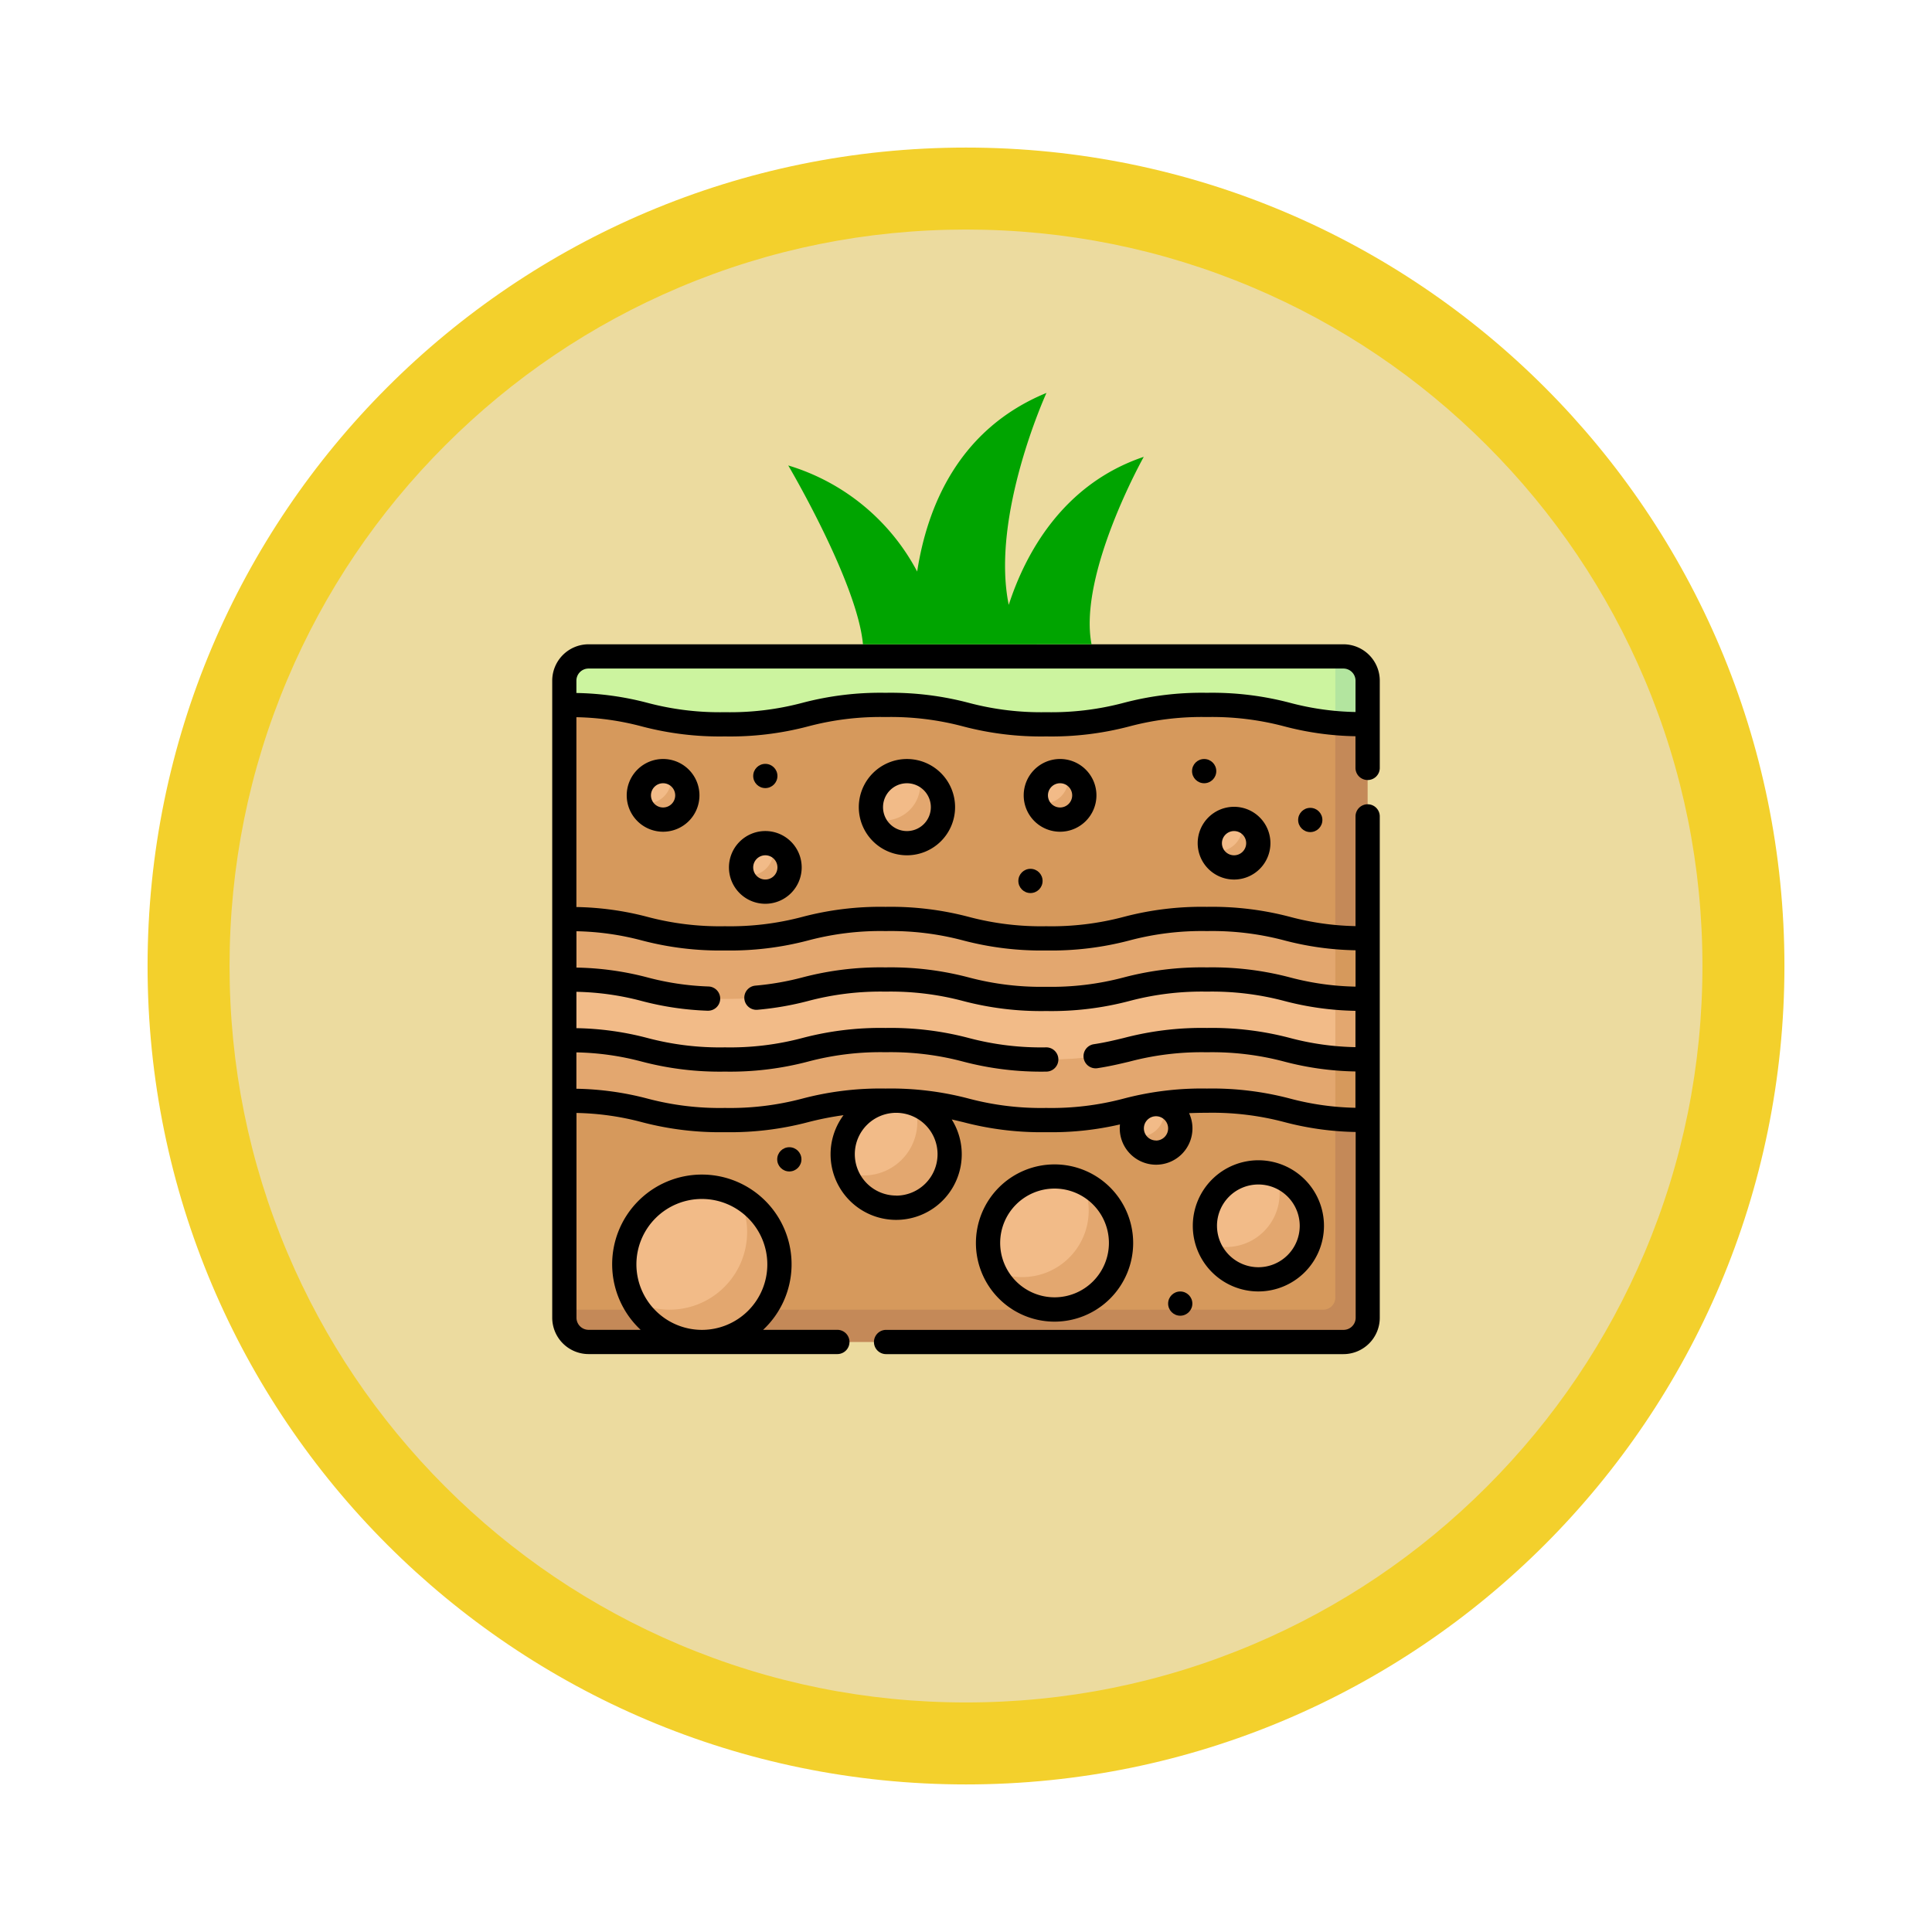 <svg xmlns="http://www.w3.org/2000/svg" xmlns:xlink="http://www.w3.org/1999/xlink" width="117.828" height="117.828" viewBox="0 0 117.828 117.828">
  <defs>
    <filter id="Trazado_895688" x="0" y="0" width="117.828" height="117.828" filterUnits="userSpaceOnUse">
      <feOffset dy="3" input="SourceAlpha"/>
      <feGaussianBlur stdDeviation="3" result="blur"/>
      <feFlood flood-opacity="0.161"/>
      <feComposite operator="in" in2="blur"/>
      <feComposite in="SourceGraphic"/>
    </filter>
  </defs>
  <g id="Grupo_1105898" data-name="Grupo 1105898" transform="translate(9 6)">
    <g id="Grupo_1105886" data-name="Grupo 1105886" transform="translate(0 0)">
      <g id="Grupo_1105885" data-name="Grupo 1105885" transform="translate(0 0)">
        <g transform="matrix(1, 0, 0, 1, -9, -6)" filter="url(#Trazado_895688)">
          <g id="Trazado_895688-2" data-name="Trazado 895688" transform="translate(9 6)" fill="#ecdb9f">
            <path d="M 49.914 97.328 L 49.914 97.328 C 43.512 97.328 37.303 96.074 31.459 93.603 C 25.813 91.215 20.742 87.796 16.387 83.44 C 12.032 79.085 8.613 74.014 6.225 68.369 C 3.753 62.525 2.5 56.316 2.5 49.914 C 2.5 43.512 3.753 37.303 6.225 31.459 C 8.613 25.813 12.032 20.742 16.387 16.387 C 20.742 12.032 25.813 8.613 31.459 6.225 C 37.303 3.753 43.512 2.5 49.914 2.5 C 56.316 2.5 62.525 3.753 68.369 6.225 C 74.015 8.613 79.086 12.032 83.441 16.387 C 87.796 20.742 91.215 25.813 93.603 31.459 C 96.075 37.303 97.328 43.512 97.328 49.914 C 97.328 56.316 96.075 62.525 93.603 68.369 C 91.215 74.014 87.796 79.085 83.441 83.44 C 79.086 87.796 74.015 91.215 68.369 93.603 C 62.525 96.074 56.316 97.328 49.914 97.328 Z" stroke="none"/>
            <path d="M 49.914 5 C 43.848 5 37.967 6.187 32.433 8.527 C 27.085 10.789 22.281 14.029 18.155 18.155 C 14.029 22.281 10.789 27.085 8.527 32.433 C 6.187 37.967 5 43.848 5 49.914 C 5 55.979 6.187 61.861 8.527 67.395 C 10.789 72.742 14.029 77.546 18.155 81.673 C 22.281 85.799 27.085 89.038 32.433 91.3 C 37.967 93.641 43.848 94.828 49.914 94.828 C 55.98 94.828 61.861 93.641 67.395 91.3 C 72.743 89.038 77.547 85.799 81.673 81.673 C 85.799 77.546 89.039 72.742 91.3 67.395 C 93.641 61.861 94.828 55.979 94.828 49.914 C 94.828 43.848 93.641 37.967 91.3 32.433 C 89.039 27.085 85.799 22.281 81.673 18.155 C 77.547 14.029 72.743 10.789 67.395 8.527 C 61.861 6.187 55.98 5 49.914 5 L 49.914 5 M 49.914 -7.62939453125e-06 L 49.914 -7.62939453125e-06 C 77.481 -7.62939453125e-06 99.828 22.347 99.828 49.914 C 99.828 77.48 77.481 99.828 49.914 99.828 L 49.914 99.828 C 22.347 99.828 -7.62939453125e-06 77.48 -7.62939453125e-06 49.914 C -7.62939453125e-06 22.347 22.347 -7.62939453125e-06 49.914 -7.62939453125e-06 Z" stroke="none" fill="#f3d02c"/>
          </g>
        </g>
      </g>
    </g>
    <g id="Grupo_1105895" data-name="Grupo 1105895" transform="translate(24.679 17.962)">
      <g id="rock_6057150" transform="translate(0 15.332)">
        <g id="Grupo_1105891" data-name="Grupo 1105891" transform="translate(0.739 0.739)">
          <path id="Trazado_896437" data-name="Trazado 896437" d="M55.5,56.877l-48,1.68V71.61L10.145,77,7.5,82.692V95.44l48.006.986Z" transform="translate(-7.5 -55.599)" fill="#d6995c"/>
          <path id="Trazado_896438" data-name="Trazado 896438" d="M56.491,85.312V72.258L54.52,70.765V107.22a.739.739,0,0,1-.739.739H7.5v.493a1.479,1.479,0,0,0,1.479,1.479H55.013a1.479,1.479,0,0,0,1.479-1.479V96.394l-1.226-6.4Z" transform="translate(-7.5 -68.118)" fill="#c48958"/>
          <path id="Trazado_896439" data-name="Trazado 896439" d="M54.519,207.447c-3.047-.263-3.692-1.105-7.827-1.105-4.9,0-4.9,1.183-9.8,1.183s-4.9-1.183-9.8-1.183-4.9,1.183-9.8,1.183-4.9-1.183-9.8-1.183v3.694l1.447,2-1.447,1.7v3.694c4.9,0,4.9,1.183,9.8,1.183s4.9-1.183,9.8-1.183,4.9,1.183,9.8,1.183,4.9-1.183,9.8-1.183c4.135,0,4.78.843,7.827,1.105l1.275-5.579Z" transform="translate(-7.499 -190.33)" fill="#e3a76f"/>
          <path id="Trazado_896440" data-name="Trazado 896440" d="M486.47,221.326v-3.694c-.764,0-1.409-.029-1.972-.077v11.082c.563.049,1.208.077,1.972.077V225.02l-.7-1.962Z" transform="translate(-437.478 -200.438)" fill="#d6995c"/>
          <path id="Trazado_896441" data-name="Trazado 896441" d="M36.894,245c-4.9,0-4.9-1.183-9.8-1.183S22.2,245,17.3,245s-4.9-1.183-9.8-1.183v3.694c4.9,0,4.9,1.183,9.8,1.183s4.9-1.183,9.8-1.183,4.9,1.183,9.8,1.183,4.9-1.183,9.8-1.183c4.135,0,4.78.843,7.827,1.106l.9-1.808-.9-1.886c-3.047-.263-3.692-1.105-7.827-1.105C41.793,243.815,41.793,245,36.894,245Z" transform="translate(-7.5 -224.11)" fill="#f2bb88"/>
          <path id="Trazado_896442" data-name="Trazado 896442" d="M484.5,258.724c.563.049,1.208.077,1.972.077v-3.694c-.764,0-1.409-.029-1.972-.077Z" transform="translate(-437.478 -234.219)" fill="#e3a76f"/>
          <path id="Trazado_896443" data-name="Trazado 896443" d="M7.5,45.39v1.479c4.9,0,4.9,1.183,9.8,1.183s4.9-1.183,9.8-1.183,4.9,1.183,9.8,1.183,4.9-1.183,9.8-1.183c4.135,0,4.78.843,7.827,1.106l.986-1.764-.986-2.3H8.979A1.479,1.479,0,0,0,7.5,45.39Z" transform="translate(-7.5 -43.911)" fill="#ccf49f"/>
          <path id="Trazado_896444" data-name="Trazado 896444" d="M484.991,43.912H484.5v4.063c.563.049,1.208.077,1.972.077V45.391A1.479,1.479,0,0,0,484.991,43.912Z" transform="translate(-437.478 -43.912)" fill="#b3e59f"/>
          <path id="Trazado_896445" data-name="Trazado 896445" d="M409.091,364.847a3.49,3.49,0,0,0-.939-1.528,3.263,3.263,0,0,0-4.172,4.172,2.475,2.475,0,0,0,1.446.887A3.866,3.866,0,0,0,409.091,364.847Z" transform="translate(-364.725 -331.661)" fill="#f2bb88"/>
          <path id="Trazado_896446" data-name="Trazado 896446" d="M409.9,365.062a3.263,3.263,0,0,1-4.172,4.172,3.263,3.263,0,1,0,4.172-4.172Z" transform="translate(-366.469 -333.405)" fill="#e3a76f"/>
          <path id="Trazado_896447" data-name="Trazado 896447" d="M360.958,321.668c0-.149-.315-.423-.493-.655a1.478,1.478,0,0,0-1.844,1.844,1.577,1.577,0,0,0,.789.534A1.766,1.766,0,0,0,360.958,321.668Z" transform="translate(-323.952 -293.64)" fill="#f2bb88"/>
          <path id="Trazado_896448" data-name="Trazado 896448" d="M361.049,321.6a1.478,1.478,0,0,1-1.844,1.844,1.479,1.479,0,1,0,1.844-1.844Z" transform="translate(-324.536 -294.223)" fill="#e3a76f"/>
          <path id="Trazado_896449" data-name="Trazado 896449" d="M276.908,368.227c0-.61-.885-1.4-1.5-2.2a4.056,4.056,0,0,0-5.386,5.386,5.449,5.449,0,0,0,2.4,1.476A5,5,0,0,0,276.908,368.227Z" transform="translate(-243.801 -333.932)" fill="#f2bb88"/>
          <path id="Trazado_896450" data-name="Trazado 896450" d="M278.851,369.47a4.056,4.056,0,0,1-5.386,5.386,4.056,4.056,0,1,0,5.386-5.386Z" transform="translate(-247.248 -337.378)" fill="#e3a76f"/>
          <path id="Trazado_896451" data-name="Trazado 896451" d="M184.989,320.557a3.491,3.491,0,0,0-.939-1.528,3.263,3.263,0,0,0-4.172,4.172,2.475,2.475,0,0,0,1.446.887A3.865,3.865,0,0,0,184.989,320.557Z" transform="translate(-162.714 -291.737)" fill="#f2bb88"/>
          <path id="Trazado_896452" data-name="Trazado 896452" d="M185.793,320.772a3.263,3.263,0,0,1-4.172,4.172,3.263,3.263,0,1,0,4.172-4.172Z" transform="translate(-164.457 -293.481)" fill="#e3a76f"/>
          <path id="Trazado_896453" data-name="Trazado 896453" d="M53.134,375.088c0-.8-.881-1.725-1.611-2.452a4.732,4.732,0,0,0-6.394,6.394c.884.905,2.011,1.833,2.81,1.833C50.552,380.863,53.134,377.7,53.134,375.088Z" transform="translate(-40.926 -339.737)" fill="#f2bb88"/>
          <path id="Trazado_896454" data-name="Trazado 896454" d="M56.54,377.653a4.731,4.731,0,0,1-6.394,6.394,4.732,4.732,0,1,0,6.394-6.394Z" transform="translate(-45.942 -344.755)" fill="#e3a76f"/>
          <path id="Trazado_896455" data-name="Trazado 896455" d="M409.287,145.174c0-.149-.315-.423-.493-.655a1.478,1.478,0,0,0-1.844,1.844,1.577,1.577,0,0,0,.789.533A1.766,1.766,0,0,0,409.287,145.174Z" transform="translate(-367.517 -134.544)" fill="#f2bb88"/>
          <path id="Trazado_896456" data-name="Trazado 896456" d="M409.377,145.1a1.478,1.478,0,0,1-1.844,1.844,1.479,1.479,0,1,0,1.844-1.844Z" transform="translate(-368.1 -135.126)" fill="#e3a76f"/>
          <path id="Trazado_896457" data-name="Trazado 896457" d="M301.6,115.6c0-.149-.315-.423-.493-.655a1.478,1.478,0,0,0-1.844,1.844,1.577,1.577,0,0,0,.789.533A1.766,1.766,0,0,0,301.6,115.6Z" transform="translate(-270.447 -107.886)" fill="#f2bb88"/>
          <path id="Trazado_896458" data-name="Trazado 896458" d="M301.693,115.529a1.478,1.478,0,0,1-1.844,1.844,1.479,1.479,0,1,0,1.844-1.844Z" transform="translate(-271.031 -108.469)" fill="#e3a76f"/>
          <path id="Trazado_896459" data-name="Trazado 896459" d="M200.821,116.007c0-.245-.749-1.01-.749-1.01a2.2,2.2,0,0,0-2.783,2.783s.875.778,1.12.778A2.717,2.717,0,0,0,200.821,116.007Z" transform="translate(-178.477 -107.886)" fill="#f2bb88"/>
          <path id="Trazado_896460" data-name="Trazado 896460" d="M201.126,116.05a2.2,2.2,0,0,1-2.783,2.783,2.2,2.2,0,1,0,2.783-2.783Z" transform="translate(-179.531 -108.939)" fill="#e3a76f"/>
          <path id="Trazado_896461" data-name="Trazado 896461" d="M119.24,160.174c0-.149-.315-.423-.493-.655a1.478,1.478,0,0,0-1.844,1.844,1.577,1.577,0,0,0,.789.533A1.766,1.766,0,0,0,119.24,160.174Z" transform="translate(-106.061 -148.065)" fill="#f2bb88"/>
          <path id="Trazado_896462" data-name="Trazado 896462" d="M119.33,160.1a1.478,1.478,0,0,1-1.844,1.844,1.479,1.479,0,1,0,1.844-1.844Z" transform="translate(-106.644 -148.648)" fill="#e3a76f"/>
          <path id="Trazado_896463" data-name="Trazado 896463" d="M55.989,115.6c0-.149-.315-.423-.493-.655a1.478,1.478,0,0,0-1.844,1.844,1.577,1.577,0,0,0,.789.533,1.766,1.766,0,0,0,1.548-1.722Z" transform="translate(-49.045 -107.886)" fill="#f2bb88"/>
          <path id="Trazado_896464" data-name="Trazado 896464" d="M56.08,115.529a1.478,1.478,0,0,1-1.844,1.844,1.479,1.479,0,1,0,1.844-1.844Z" transform="translate(-49.629 -108.469)" fill="#e3a76f"/>
        </g>
        <g id="Grupo_1105892" data-name="Grupo 1105892" transform="translate(0 0)">
          <path id="Trazado_896465" data-name="Trazado 896465" d="M49.731,44.69a.739.739,0,0,0,.739-.739V38.63a2.22,2.22,0,0,0-2.218-2.218H2.218A2.22,2.22,0,0,0,0,38.63V77.485A2.22,2.22,0,0,0,2.218,79.7H17.389a.739.739,0,1,0,0-1.479H12.861a5.471,5.471,0,1,0-7.469,0H2.218a.74.74,0,0,1-.739-.739V64.994a16.709,16.709,0,0,1,3.986.561,18.638,18.638,0,0,0,5.073.612,18.637,18.637,0,0,0,5.072-.612,18.827,18.827,0,0,1,2.155-.425,4,4,0,1,0,6.6.261c.236.053.465.108.7.164a18.639,18.639,0,0,0,5.073.612,18.377,18.377,0,0,0,4.487-.473,2.217,2.217,0,1,0,4.421.245,2.2,2.2,0,0,0-.206-.932c.335-.014.7-.023,1.1-.023a17.169,17.169,0,0,1,4.726.571,18.193,18.193,0,0,0,4.334.6V77.485a.74.74,0,0,1-.739.739h-27.9a.739.739,0,1,0,0,1.479H48.252a2.22,2.22,0,0,0,2.218-2.218V46.908a.739.739,0,0,0-1.479,0V53.6A16.709,16.709,0,0,1,45,53.036a18.64,18.64,0,0,0-5.073-.612,18.641,18.641,0,0,0-5.073.612,17.167,17.167,0,0,1-4.726.571,17.165,17.165,0,0,1-4.726-.571,18.639,18.639,0,0,0-5.073-.612,18.637,18.637,0,0,0-5.072.612,17.165,17.165,0,0,1-4.725.571,17.165,17.165,0,0,1-4.725-.571,18.186,18.186,0,0,0-4.333-.6V40.858a16.708,16.708,0,0,1,3.986.561,18.638,18.638,0,0,0,5.073.612,18.637,18.637,0,0,0,5.072-.612,17.164,17.164,0,0,1,4.725-.571,17.165,17.165,0,0,1,4.726.571,18.639,18.639,0,0,0,5.073.612,18.641,18.641,0,0,0,5.073-.612,17.166,17.166,0,0,1,4.726-.571,17.168,17.168,0,0,1,4.726.571,18.193,18.193,0,0,0,4.334.6V43.95a.739.739,0,0,0,.739.739ZM5.134,74.232a3.992,3.992,0,1,1,3.992,3.992A4,4,0,0,1,5.134,74.232Zm15.841-4.2A2.523,2.523,0,1,1,23.5,67.514,2.526,2.526,0,0,1,20.975,70.037Zm15.848-3.359a.739.739,0,1,1,.739-.739A.74.74,0,0,1,36.823,66.678ZM5.465,54.473a18.638,18.638,0,0,0,5.073.612,18.637,18.637,0,0,0,5.072-.612,17.164,17.164,0,0,1,4.725-.571,17.165,17.165,0,0,1,4.726.571,18.639,18.639,0,0,0,5.073.612,18.641,18.641,0,0,0,5.073-.612,17.166,17.166,0,0,1,4.726-.571,17.168,17.168,0,0,1,4.726.571,18.192,18.192,0,0,0,4.334.6V57.29A16.7,16.7,0,0,1,45,56.729a18.636,18.636,0,0,0-5.073-.612,18.641,18.641,0,0,0-5.073.612,17.162,17.162,0,0,1-4.726.571,17.165,17.165,0,0,1-4.726-.571,18.635,18.635,0,0,0-5.073-.612,18.639,18.639,0,0,0-5.072.612,17.007,17.007,0,0,1-2.865.5.739.739,0,1,0,.123,1.473,18.474,18.474,0,0,0,3.089-.536,17.164,17.164,0,0,1,4.725-.571,17.165,17.165,0,0,1,4.726.571,18.635,18.635,0,0,0,5.073.612,18.641,18.641,0,0,0,5.073-.612,17.162,17.162,0,0,1,4.726-.571,17.163,17.163,0,0,1,4.726.571,18.189,18.189,0,0,0,4.334.6v2.215A16.7,16.7,0,0,1,45,60.423a18.636,18.636,0,0,0-5.073-.612,18.642,18.642,0,0,0-5.073.612c-.585.141-1.138.275-1.824.379a.739.739,0,1,0,.222,1.462c.749-.114,1.359-.261,1.948-.4a17.167,17.167,0,0,1,4.726-.571,17.164,17.164,0,0,1,4.726.571,18.188,18.188,0,0,0,4.334.6v2.215A16.711,16.711,0,0,1,45,64.118a18.64,18.64,0,0,0-5.073-.612,18.64,18.64,0,0,0-5.073.612,17.167,17.167,0,0,1-4.726.571,17.165,17.165,0,0,1-4.726-.571,18.639,18.639,0,0,0-5.073-.612,18.637,18.637,0,0,0-5.072.612,17.165,17.165,0,0,1-4.725.571,17.165,17.165,0,0,1-4.725-.571,18.186,18.186,0,0,0-4.333-.6V61.3a16.708,16.708,0,0,1,3.986.561,18.634,18.634,0,0,0,5.073.612,18.633,18.633,0,0,0,5.072-.612,17.165,17.165,0,0,1,4.725-.571,17.166,17.166,0,0,1,4.726.571,18.635,18.635,0,0,0,5.073.612.739.739,0,1,0,0-1.479,17.166,17.166,0,0,1-4.726-.571,18.635,18.635,0,0,0-5.073-.612,18.634,18.634,0,0,0-5.072.612,17.165,17.165,0,0,1-4.725.571,17.165,17.165,0,0,1-4.725-.571,18.181,18.181,0,0,0-4.333-.6V57.606a16.708,16.708,0,0,1,3.986.561,18.1,18.1,0,0,0,4,.592h.03a.739.739,0,0,0,.029-1.478,16.612,16.612,0,0,1-3.71-.552,18.186,18.186,0,0,0-4.333-.6V53.912a16.707,16.707,0,0,1,3.986.561ZM45,39.982a18.641,18.641,0,0,0-5.073-.612,18.641,18.641,0,0,0-5.073.612,17.166,17.166,0,0,1-4.726.571,17.165,17.165,0,0,1-4.726-.571,18.639,18.639,0,0,0-5.073-.612,18.637,18.637,0,0,0-5.072.612,17.164,17.164,0,0,1-4.725.571,17.164,17.164,0,0,1-4.725-.571,18.19,18.19,0,0,0-4.333-.6V38.63a.74.74,0,0,1,.739-.739H48.252a.74.74,0,0,1,.739.739v1.912A16.7,16.7,0,0,1,45,39.982Z" transform="translate(0 -36.412)"/>
          <path id="Trazado_896466" data-name="Trazado 896466" d="M46.088,109.6a2.218,2.218,0,1,0,2.218-2.218A2.22,2.22,0,0,0,46.088,109.6Zm2.957,0a.739.739,0,1,1-.739-.739A.74.74,0,0,1,49.045,109.6Z" transform="translate(-41.545 -100.387)"/>
          <path id="Trazado_896467" data-name="Trazado 896467" d="M109.339,154.172a2.218,2.218,0,1,0,2.218-2.218A2.22,2.22,0,0,0,109.339,154.172Zm2.218-.739a.739.739,0,1,1-.739.739A.74.74,0,0,1,111.557,153.433Z" transform="translate(-98.561 -140.565)"/>
          <path id="Trazado_896468" data-name="Trazado 896468" d="M401.6,141.39a2.218,2.218,0,1,0-2.218-2.218A2.22,2.22,0,0,0,401.6,141.39Zm0-2.957a.739.739,0,1,1-.739.739A.74.74,0,0,1,401.6,138.433Z" transform="translate(-360.017 -127.043)"/>
          <path id="Trazado_896469" data-name="Trazado 896469" d="M296.137,109.6a2.218,2.218,0,1,0-2.218,2.218A2.22,2.22,0,0,0,296.137,109.6Zm-2.957,0a.739.739,0,1,1,.739.739A.74.74,0,0,1,293.18,109.6Z" transform="translate(-262.947 -100.387)"/>
          <path id="Trazado_896470" data-name="Trazado 896470" d="M189.674,110.319a2.936,2.936,0,1,0,2.936-2.936A2.939,2.939,0,0,0,189.674,110.319Zm4.394,0a1.458,1.458,0,1,1-1.458-1.457A1.459,1.459,0,0,1,194.068,110.319Z" transform="translate(-170.977 -100.387)"/>
          <path id="Trazado_896471" data-name="Trazado 896471" d="M271.732,362.942a4.795,4.795,0,1,0-4.8,4.8A4.8,4.8,0,0,0,271.732,362.942Zm-8.111,0a3.316,3.316,0,1,1,3.316,3.316A3.32,3.32,0,0,1,263.621,362.942Z" transform="translate(-236.302 -326.432)"/>
          <path id="Trazado_896472" data-name="Trazado 896472" d="M404.293,359.63a4,4,0,1,0-4,4A4.006,4.006,0,0,0,404.293,359.63Zm-6.525,0a2.523,2.523,0,1,1,2.523,2.523A2.526,2.526,0,0,1,397.769,359.63Z" transform="translate(-357.226 -324.162)"/>
          <ellipse id="Elipse_11671" data-name="Elipse 11671" cx="0.739" cy="0.739" rx="0.739" ry="0.739" transform="translate(13.721 30.672)"/>
          <ellipse id="Elipse_11672" data-name="Elipse 11672" cx="0.739" cy="0.739" rx="0.739" ry="0.739" transform="translate(12.257 7.292)"/>
          <ellipse id="Elipse_11673" data-name="Elipse 11673" cx="0.739" cy="0.739" rx="0.739" ry="0.739" transform="translate(28.428 13.693)"/>
          <ellipse id="Elipse_11674" data-name="Elipse 11674" cx="0.739" cy="0.739" rx="0.739" ry="0.739" transform="translate(39.021 6.996)"/>
          <ellipse id="Elipse_11675" data-name="Elipse 11675" cx="0.739" cy="0.739" rx="0.739" ry="0.739" transform="translate(45.492 9.975)"/>
          <ellipse id="Elipse_11676" data-name="Elipse 11676" cx="0.739" cy="0.739" rx="0.739" ry="0.739" transform="translate(37.562 39.47)"/>
        </g>
      </g>
      <g id="soil_5016674" transform="translate(14.393 0)">
        <g id="Grupo_1105894" data-name="Grupo 1105894" transform="translate(0)">
          <path id="Trazado_896476" data-name="Trazado 896476" d="M51.559,17.081C50.733,12.8,54.745,5.649,54.745,5.649c-4.932,1.66-7.223,5.9-8.235,9.029-1.119-5.444,2.3-12.927,2.3-12.927-5.362,2.206-7.272,6.936-7.885,10.894a13.185,13.185,0,0,0-7.863-6.47s4.218,7.143,4.556,10.907Z" transform="translate(-33.061 -1.75)" fill="#00a400"/>
        </g>
      </g>
    </g>
  </g>
</svg>
